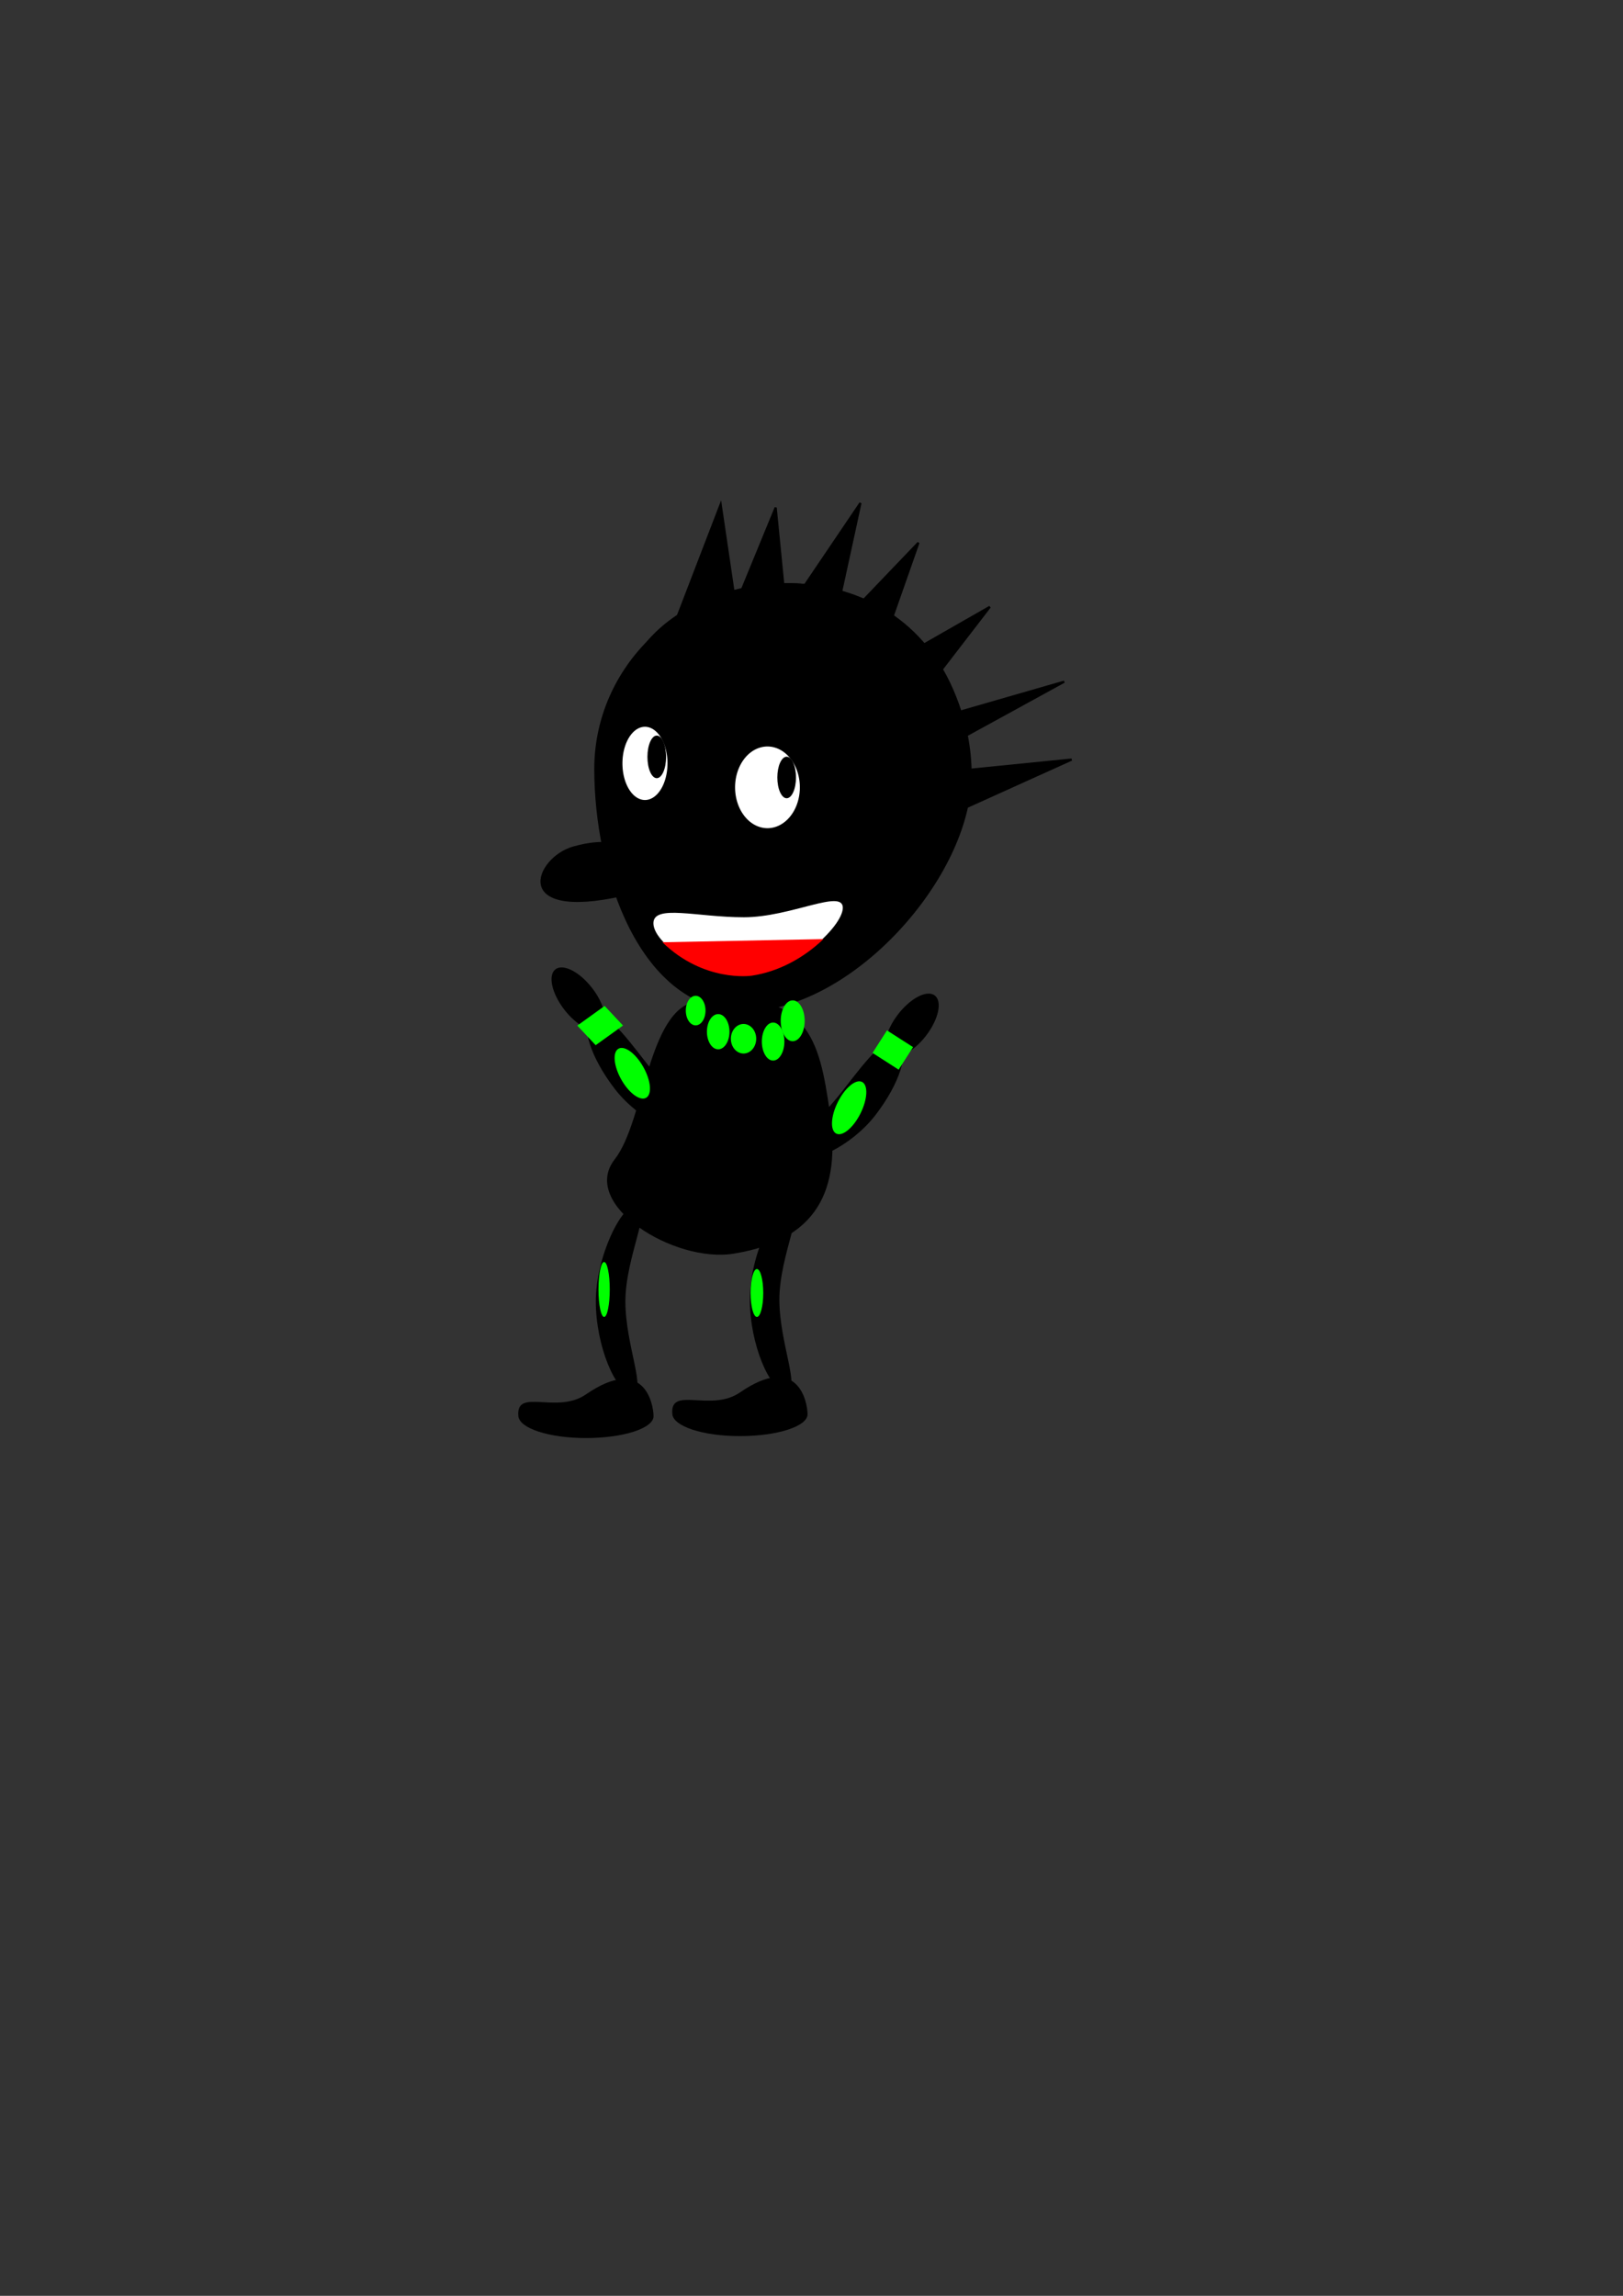 <?xml version="1.0" encoding="UTF-8" standalone="no"?>
<!-- Created with Inkscape (http://www.inkscape.org/) -->

<svg
   width="210mm"
   height="297mm"
   viewBox="0 0 210 297"
   version="1.1"
   id="svg1"
   inkscape:version="1.4 (86a8ad7, 2024-10-11)"
   sodipodi:docname="drawing5546.svg"
   xmlns:inkscape="http://www.inkscape.org/namespaces/inkscape"
   xmlns:sodipodi="http://sodipodi.sourceforge.net/DTD/sodipodi-0.dtd"
   xmlns="http://www.w3.org/2000/svg"
   xmlns:svg="http://www.w3.org/2000/svg">
  <rect x="0" y="0" width="210" height="297" fill="#333333" stroke="none"/>
  <sodipodi:namedview
     id="namedview1"
     pagecolor="#ffffff"
     bordercolor="#666666"
     borderopacity="1.0"
     inkscape:showpageshadow="2"
     inkscape:pageopacity="0.0"
     inkscape:pagecheckerboard="0"
     inkscape:deskcolor="#d1d1d1"
     inkscape:document-units="mm"
     inkscape:zoom="1.4520903"
     inkscape:cx="405.27781"
     inkscape:cy="412.8531"
     inkscape:window-width="1920"
     inkscape:window-height="1017"
     inkscape:window-x="-8"
     inkscape:window-y="-8"
     inkscape:window-maximized="1"
     inkscape:current-layer="layer1" />
  <defs
     id="defs1" />
  <g
     inkscape:label="Layer 1"
     inkscape:groupmode="layer"
     id="layer1">
    <path
       id="path1"
       style="fill:#000000;stroke-width:0.265"
       d="m 125.724,100.215 c 0,13.283 -15.549,30.611 -29.336,30.611 -13.786,0 -19.496,-18.057 -19.496,-31.34 1e-6,-13.283 11.176,-24.052 24.963,-24.052 13.786,3e-6 23.869,11.497 23.869,24.78 z"
       sodipodi:nodetypes="sssss" />
    <path
       id="path2"
       style="fill:#000000;stroke-width:0.265"
       d="m 114.791,112.787 c 0,2.113 -28.676,1.87 -34.073,3.098 -14.882,3.385 -11.556,-4.956 -6.568,-6.371 1.947,-0.553 4.256,-0.911 6.568,-0.188 6.992,2.187 34.073,1.349 34.073,3.462 z"
       sodipodi:nodetypes="sssss" />
    <g
       id="g11"
       transform="translate(-22.366,4.145)">
      <g
         id="g10" />
      <g
         id="g13">
        <path
           id="path4"
           style="stroke-width:0.257;fill:#ffffff"
           d="m 86.367,98.757 a 2.915,4.737 0 0 1 -2.915,4.737 2.915,4.737 0 0 1 -2.915,-4.737 2.915,4.737 0 0 1 2.915,-4.737 2.915,4.737 0 0 1 2.915,4.737 z"
           transform="translate(22.366,-4.145)" />
        <path
           id="path3"
           style="stroke-width:0.265;fill:#ffffff"
           d="m 103.494,101.855 a 4.191,5.284 0 0 1 -4.191,5.284 4.191,5.284 0 0 1 -4.191,-5.284 4.191,5.284 0 0 1 4.191,-5.284 4.191,5.284 0 0 1 4.191,5.284 z"
           transform="translate(22.366,-4.145)" />
        <ellipse
           style="fill:#000000;stroke-width:0.279"
           id="path5"
           cx="84.978"
           cy="97.914"
           rx="1.207"
           ry="2.756"
           transform="translate(22.366,-4.145)" />
        <ellipse
           style="fill:#000000;stroke-width:0.292"
           id="path6"
           cx="101.786"
           cy="100.579"
           rx="1.207"
           ry="2.688"
           transform="translate(22.366,-4.145)" />
        <path
           id="path7"
           style="stroke-width:0.265"
           d="m 87.641,89.52 c -1.928,-0.734 -5.892,-0.294 -5.643,-1.332 0.25,-1.038 6.372,-1.91 8.13,-0.83 2.674,1.643 2.795,4.174 -2.488,2.162 z"
           sodipodi:nodetypes="sssss"
           transform="translate(22.366,-4.145)" />
        <path
           id="path7-2"
           style="stroke-width:0.265"
           d="m 101.596,92.803 c 2.036,0.338 5.236,2.718 5.544,1.696 0.308,-1.022 -4.539,-4.863 -6.602,-4.818 -3.138,0.07 -4.518,2.194 1.057,3.121 z"
           sodipodi:nodetypes="sssss"
           transform="translate(22.366,-4.145)" />
        <g
           id="g12"
           transform="translate(-0.911)">
          <path
             id="path9"
             style="fill:#ffffff;stroke-width:0.265"
             d="m 132.329,113.288 c -1e-5,2.491 -6.646,8.7 -12.709,8.7 -6.063,0 -11.798,-4.206 -11.798,-6.696 1e-5,-2.491 5.644,-0.774 11.707,-0.774 6.063,0 12.8,-3.721 12.8,-1.23 z"
             sodipodi:nodetypes="sssss" />
          <path
             style="fill:#ff0000;stroke:#000000;stroke-width:0;stroke-linecap:butt;stroke-linejoin:miter;stroke-dasharray:none;stroke-opacity:1"
             d="m 108.984,117.752 20.84,-0.41 c -2.555,2.438 -5.773,4.209 -9.293,4.737 -0.143,0.021 -6.188,0.869 -11.547,-4.327 z"
             id="path10"
             sodipodi:nodetypes="cccc" />
        </g>
      </g>
      <path
         style="fill:#000000;stroke:#000000;stroke-width:0.274px;stroke-linecap:butt;stroke-linejoin:miter;stroke-opacity:1"
         d="m 105.929,79.227 40.694,8.685 C 140.041,66.802 114.591,68.389 105.929,79.227 Z"
         id="path12"
         sodipodi:nodetypes="ccc" />
    </g>
    <path
       id="path13"
       style="stroke-width:0"
       d="m 107.346,143.699 c 1.318,9.011 -0.494,16.537 -12.397,18.479 -7.79,1.271 -19.956,-6.388 -15.412,-12.201 3.901,-4.99 4.27,-19.526 10.638,-20.431 14.478,-2.058 15.852,5.142 17.17,14.154 z"
       sodipodi:nodetypes="sssss" />
    <g
       id="g15"
       transform="rotate(140.977,63.129,148.926)">
      <g
         id="g16"
         transform="rotate(76.672,20.003,126.099)">
        <path
           id="path14"
           style="stroke-width:0"
           d="m 20.59,123.902 c 1e-6,5.132 -0.052,9.11 -1.913,9.11 -1.862,0 -3.371,-4.16 -3.371,-9.293 0,-5.132 2.785,-10.386 4.646,-10.386 1.862,0 0.638,5.436 0.638,10.568 z"
           sodipodi:nodetypes="sssss" />
        <ellipse
           style="fill:#000000;stroke-width:0;stroke-dasharray:none"
           id="path15"
           ry="4.829"
           rx="2.278"
           cy="135.837"
           cx="18.676" />
      </g>
      <g
         id="g16-1"
         transform="matrix(-1,-0.024,-0.024,1,63.576,21.485)">
        <path
           id="path14-7"
           style="stroke-width:0"
           d="m 20.59,123.902 c 1e-6,5.132 -0.052,9.11 -1.913,9.11 -1.862,0 -3.371,-4.16 -3.371,-9.293 0,-5.132 2.785,-10.386 4.646,-10.386 1.862,0 0.638,5.436 0.638,10.568 z"
           sodipodi:nodetypes="sssss" />
        <ellipse
           style="fill:#000000;stroke-width:0;stroke-dasharray:none"
           id="path15-1"
           ry="4.829"
           rx="2.278"
           cy="135.837"
           cx="18.676" />
      </g>
    </g>
    <g
       id="g17"
       transform="matrix(-1,0,0,1,113.534,51.201)">
      <path
         id="path16"
         style="stroke-width:0"
         d="m 36.442,117.16 c 0,5.736 -2.583,11.844 -4.646,11.844 -2.063,0 0.82,-6.108 0.82,-11.844 0,-5.736 -3.612,-12.572 -1.549,-12.572 2.063,0 5.375,6.836 5.375,12.572 z"
         sodipodi:nodetypes="sssss" />
      <path
         id="path17"
         style="stroke-width:0"
         d="m 46.463,132.01 c -0.151,1.552 -3.916,2.824 -8.746,2.824 -4.83,0 -8.746,-1.264 -8.746,-2.824 -1.2e-5,-1.56 1.21,-8.014 8.746,-2.824 3.8,2.617 9.11,-0.922 8.746,2.824 z"
         sodipodi:nodetypes="sssss" />
    </g>
    <g
       id="g17-7"
       transform="matrix(-1,0,0,1,133.459,50.95)">
      <path
         id="path16-6"
         style="stroke-width:0"
         d="m 36.442,117.16 c 0,5.736 -2.583,11.844 -4.646,11.844 -2.063,0 0.82,-6.108 0.82,-11.844 0,-5.736 -3.612,-12.572 -1.549,-12.572 2.063,0 5.375,6.836 5.375,12.572 z"
         sodipodi:nodetypes="sssss" />
      <path
         id="path17-1"
         style="stroke-width:0"
         d="m 46.463,132.01 c -0.151,1.552 -3.916,2.824 -8.746,2.824 -4.83,0 -8.746,-1.264 -8.746,-2.824 -1.2e-5,-1.56 1.21,-8.014 8.746,-2.824 3.8,2.617 9.11,-0.922 8.746,2.824 z"
         sodipodi:nodetypes="sssss" />
    </g>
    <ellipse
       style="fill:#00ff00;stroke-width:0;stroke-dasharray:none"
       id="path18"
       cx="78.167"
       cy="166.812"
       rx="0.729"
       ry="3.553" />
    <ellipse
       style="fill:#00ff00;stroke-width:0;stroke-dasharray:none"
       id="path19"
       cx="97.937"
       cy="167.267"
       rx="0.82"
       ry="3.098" />
    <ellipse
       style="fill:#00ff00;stroke-width:0;stroke-dasharray:none"
       id="path21"
       cx="162.26"
       cy="79.249"
       rx="1.64"
       ry="3.735"
       transform="rotate(26.492)" />
    <ellipse
       style="fill:#00ff00;stroke-width:0;stroke-dasharray:none"
       id="path22"
       cx="3.39"
       cy="161.118"
       rx="1.64"
       ry="3.644"
       transform="rotate(-29.303)" />
    <rect
       style="fill:#00ff00;stroke-width:0;stroke-dasharray:none"
       id="rect22"
       width="4.009"
       height="3.462"
       x="168.574"
       y="50.226"
       transform="rotate(32.681)" />
    <rect
       style="fill:#00ff00;stroke-width:0;stroke-dasharray:none"
       id="rect23"
       width="4.354"
       height="3.473"
       x="-36.506"
       y="152.544"
       transform="matrix(0.812,-0.584,0.684,0.73,0,0)" />
    <ellipse
       style="fill:#00ff00;stroke-width:0;stroke-dasharray:none"
       id="path23"
       cx="90.011"
       cy="130.735"
       rx="1.275"
       ry="1.913" />
    <ellipse
       style="fill:#00ff00;stroke-width:0;stroke-dasharray:none"
       id="path24"
       cx="92.926"
       cy="133.468"
       rx="1.458"
       ry="2.278" />
    <ellipse
       style="fill:#00ff00;stroke-width:0;stroke-dasharray:none"
       id="path25"
       cx="96.206"
       cy="134.379"
       rx="1.64"
       ry="1.913" />
    <ellipse
       style="fill:#00ff00;stroke-width:0;stroke-dasharray:none"
       id="path26"
       cx="100.033"
       cy="134.743"
       rx="1.458"
       ry="2.46" />
    <ellipse
       style="fill:#00ff00;stroke-width:0;stroke-dasharray:none"
       id="path26-2"
       cx="102.567"
       cy="132.058"
       rx="1.549"
       ry="2.642"
       inkscape:transform-center-x="-0.98558364"
       inkscape:transform-center-y="-2.0129886" />
    <path
       style="fill:#000000;stroke:#000000;stroke-width:0.283px;stroke-linecap:butt;stroke-linejoin:miter;stroke-opacity:1"
       d="m 87.471,80.286 5.773,-15.015 1.924,13.04 5.195,-12.645 1.347,13.632 9.621,-14.225 -3.656,16.794 11.161,-11.657 -5.965,16.991 15.201,-8.693 -12.315,16.003 21.936,-6.322 -22.706,12.447 23.668,-2.371 -24.053,10.866 z"
       id="path27" />
  </g>
</svg>
